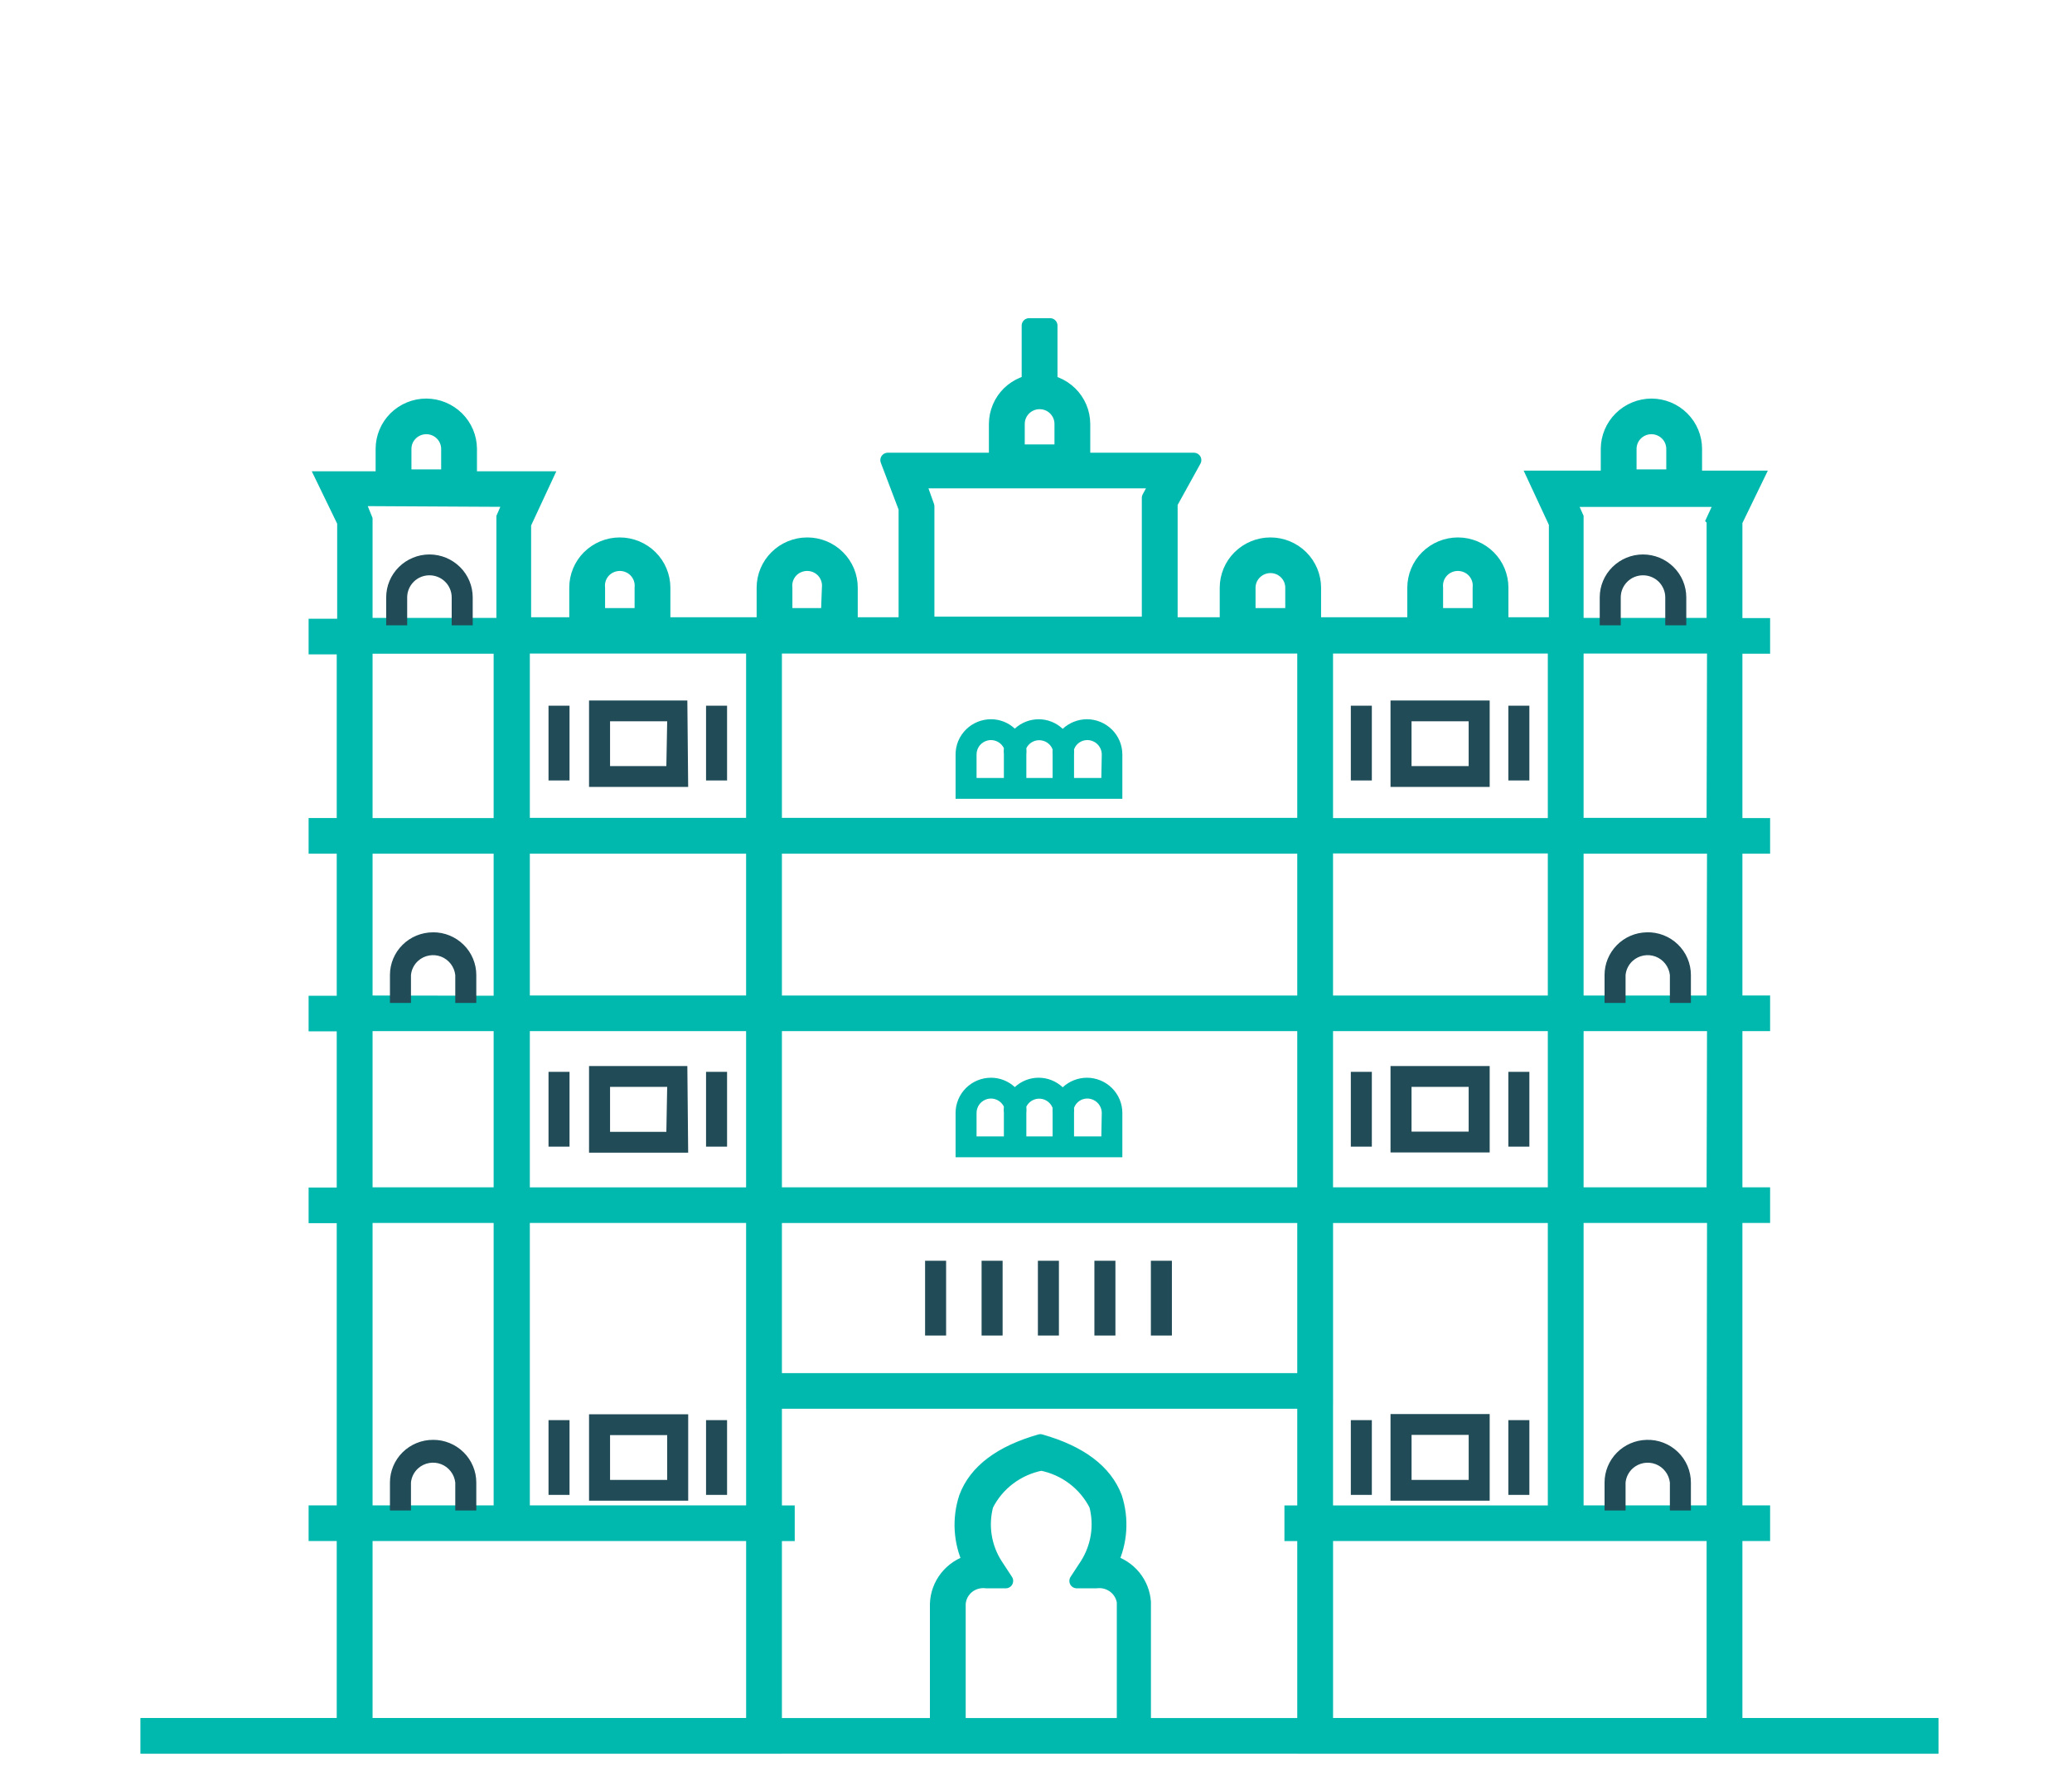 <svg width="70" height="60" viewBox="0 0 70 60" fill="none" xmlns="http://www.w3.org/2000/svg">
<path d="M39.535 21.788H30.608V17.172L29.991 15.546H40.336L39.535 16.996V21.788ZM31.318 21.084H38.825V16.82L39.137 16.25H31.013L31.318 17.108V21.084Z" fill="#00B9AE" stroke="#00B9AE" stroke-width="0.5" stroke-linejoin="round"/>
<path d="M58.615 58.296V51.815H59.551V51.111H58.615V41.069H59.551V40.365H58.615V34.588H59.551V33.884H58.615V28.592H59.551V27.889H58.615V21.837H59.551V21.133H58.615V17.615L59.325 16.151H51.867L52.577 17.678V21.105H17.693V17.699L18.403 16.172H10.931L11.641 17.636V21.154H10.676V21.858H11.626V27.888H10.676V28.592H11.626V33.892H10.676V34.595H11.626V40.372H10.676V41.076H11.626V51.111H10.676V51.815H11.626V58.295H5V59H26.166V51.816H26.599V51.112H26.166V47.347H44.076V51.112H43.643V51.816H44.076V59H65.235V58.297H58.615V58.296ZM17.283 16.876L17.02 17.481V21.126H12.337V17.551L12.053 16.848L17.283 16.876ZM16.928 27.889H12.337V21.837H16.927V27.889H16.928ZM12.337 40.365V34.588H16.927V40.365H12.337ZM16.927 41.069V51.111H12.337V41.069H16.927ZM12.337 33.884V28.592H16.927V33.892L12.337 33.884ZM25.457 58.296H12.337V51.815H25.457V58.295V58.296ZM25.457 47.346V51.111H17.65V41.069H25.456V47.346H25.457ZM25.457 40.366H17.65V34.588H25.456V40.365L25.457 40.366ZM25.457 33.884H17.65V28.592H25.456V33.884H25.457ZM25.457 27.882H17.65V21.83H25.456V27.882H25.457ZM44.076 46.642H26.166V41.07H44.076V46.643V46.642ZM44.076 40.365H26.166V34.588H44.076V40.365ZM44.076 33.885H26.166V28.592H44.076V33.884V33.885ZM44.076 27.882H26.166V21.83H44.076V27.882ZM44.786 21.83H52.541V27.889H44.785V21.829L44.786 21.83ZM44.786 28.585H52.541V33.885H44.785V28.585H44.786ZM44.786 34.588H52.541V40.365H44.785V34.588H44.786ZM44.786 47.346V41.07H52.541V51.112H44.785V47.347L44.786 47.346ZM57.906 58.296H44.786V51.815H57.906V58.295V58.296ZM57.906 51.111H53.25V41.069H57.92L57.905 51.111H57.906ZM57.906 40.365H53.25V34.588H57.92L57.905 40.365H57.906ZM57.906 33.885H53.25V28.592H57.92L57.905 33.884L57.906 33.885ZM57.906 27.882H53.25V21.83H57.92L57.905 27.882H57.906ZM57.906 17.552V21.126H53.25V17.481L52.98 16.876H58.217L57.905 17.551L57.906 17.552Z" fill="#00B9AE" stroke="#00B9AE" stroke-width="0.5"/>
<path d="M14.402 13.716C14.015 13.716 13.643 13.869 13.368 14.141C13.233 14.275 13.125 14.435 13.052 14.611C12.978 14.787 12.94 14.976 12.94 15.166V16.813H15.864V15.166C15.862 14.782 15.707 14.414 15.434 14.143C15.159 13.871 14.789 13.718 14.402 13.716ZM15.154 16.109H13.65V15.166C13.65 14.968 13.729 14.778 13.87 14.639C14.011 14.499 14.203 14.42 14.402 14.42C14.601 14.42 14.793 14.499 14.934 14.639C15.074 14.779 15.154 14.969 15.154 15.166V16.109ZM20.937 18.408C20.551 18.408 20.18 18.561 19.906 18.833C19.771 18.967 19.664 19.127 19.591 19.303C19.518 19.479 19.481 19.668 19.482 19.858V21.498H22.398V19.858C22.398 19.474 22.244 19.105 21.97 18.833C21.695 18.561 21.324 18.408 20.937 18.408ZM21.689 20.794H20.192V19.858C20.176 19.701 20.211 19.544 20.291 19.408C20.37 19.273 20.491 19.166 20.636 19.104C20.78 19.041 20.941 19.024 21.095 19.056C21.25 19.089 21.39 19.168 21.497 19.284C21.567 19.361 21.621 19.452 21.654 19.551C21.687 19.65 21.699 19.754 21.689 19.858V20.794ZM27.273 18.408C26.886 18.408 26.513 18.561 26.24 18.833C25.966 19.105 25.812 19.473 25.812 19.858V21.498H28.728V19.858C28.729 19.668 28.692 19.479 28.619 19.303C28.546 19.128 28.439 18.968 28.304 18.834C28.031 18.561 27.66 18.408 27.274 18.408H27.273ZM27.983 20.794H26.52V19.858C26.504 19.701 26.539 19.544 26.619 19.408C26.698 19.273 26.819 19.166 26.964 19.104C27.108 19.041 27.269 19.024 27.424 19.056C27.578 19.088 27.719 19.168 27.826 19.284C27.896 19.361 27.949 19.452 27.982 19.551C28.015 19.65 28.027 19.754 28.017 19.858L27.982 20.794H27.983ZM55.79 13.716C56.178 13.716 56.55 13.869 56.824 14.141C57.098 14.413 57.252 14.781 57.252 15.166V16.813H54.33V15.166C54.332 14.782 54.486 14.414 54.76 14.143C55.035 13.871 55.405 13.718 55.792 13.716H55.79ZM55.038 16.109H56.543V15.166C56.543 15.068 56.523 14.971 56.486 14.881C56.448 14.79 56.393 14.708 56.323 14.639C56.181 14.499 55.99 14.42 55.791 14.42C55.592 14.42 55.4 14.499 55.259 14.639C55.189 14.708 55.134 14.79 55.096 14.881C55.059 14.971 55.039 15.068 55.039 15.166V16.109H55.038ZM49.256 18.408C49.642 18.409 50.012 18.561 50.286 18.833C50.421 18.967 50.528 19.127 50.601 19.303C50.673 19.479 50.711 19.668 50.71 19.858V21.498H47.794V19.858C47.794 19.474 47.948 19.105 48.222 18.833C48.497 18.561 48.869 18.408 49.256 18.408ZM48.503 20.794H50.001V19.858C50.017 19.701 49.982 19.544 49.902 19.408C49.822 19.273 49.702 19.166 49.557 19.104C49.412 19.041 49.252 19.024 49.097 19.056C48.943 19.088 48.802 19.168 48.695 19.284C48.625 19.361 48.571 19.452 48.538 19.551C48.505 19.65 48.493 19.754 48.503 19.858V20.794ZM42.92 18.408C43.307 18.408 43.679 18.561 43.953 18.833C44.227 19.105 44.381 19.473 44.381 19.858V21.498H41.457V19.858C41.457 19.474 41.611 19.105 41.886 18.833C42.161 18.561 42.532 18.408 42.919 18.408H42.92ZM42.167 20.794H43.671V19.858C43.672 19.71 43.628 19.565 43.545 19.442C43.462 19.319 43.344 19.223 43.207 19.168C43.023 19.093 42.816 19.094 42.633 19.169C42.449 19.245 42.302 19.39 42.224 19.573C42.186 19.663 42.167 19.76 42.167 19.858V20.794ZM38.633 58.648V54.13C38.611 53.818 38.492 53.52 38.293 53.278C38.093 53.036 37.822 52.861 37.519 52.779C37.843 52.097 37.893 51.317 37.661 50.598C37.328 49.718 36.483 49.085 35.149 48.705V48.789V48.705C33.815 49.085 32.971 49.718 32.645 50.598C32.41 51.316 32.458 52.096 32.779 52.779C32.468 52.866 32.192 53.05 31.991 53.303C31.791 53.556 31.677 53.865 31.666 54.186V58.683H32.375V54.18C32.388 54.008 32.453 53.845 32.563 53.712C32.672 53.579 32.82 53.484 32.986 53.438C33.096 53.407 33.212 53.398 33.326 53.413H33.979L33.624 52.871C33.434 52.573 33.309 52.24 33.255 51.891C33.201 51.542 33.221 51.186 33.312 50.845C33.492 50.484 33.755 50.169 34.079 49.925C34.403 49.681 34.779 49.515 35.178 49.437C35.577 49.514 35.953 49.681 36.277 49.925C36.6 50.169 36.863 50.484 37.044 50.845C37.134 51.186 37.153 51.542 37.099 51.891C37.045 52.239 36.92 52.573 36.732 52.871L36.377 53.413H37.03C37.25 53.385 37.472 53.443 37.65 53.574C37.827 53.705 37.945 53.9 37.98 54.117V58.614L38.633 58.649V58.648Z" fill="#00B9AE" stroke="#00B9AE" stroke-width="0.5" stroke-linejoin="round"/>
<path d="M50.327 23.667H46.977V26.587H50.327V23.667ZM49.617 25.883H47.687V24.37H49.617V25.883ZM51.668 23.843H50.958V26.369H51.668V23.843ZM46.346 23.843H45.636V26.369H46.346V23.843ZM50.327 36.017H46.977V38.937H50.327V36.017ZM49.617 38.233H47.687V36.721H49.617V38.234V38.233ZM51.668 36.214H50.958V38.74H51.668V36.214ZM46.346 36.214H45.636V38.74H46.346V36.214ZM46.978 50.703H50.327V47.775H46.977V50.703H46.978ZM47.688 48.479H49.618V50H47.688V48.48V48.479ZM51.668 47.98H50.958V50.506H51.668V47.98ZM46.346 47.98H45.636V50.506H46.346V47.98ZM23.222 23.667H19.9V26.587H23.249L23.221 23.667H23.222ZM22.512 25.883H20.61V24.37H22.54L22.512 25.883ZM24.563 23.843H23.853V26.369H24.563V23.843ZM19.241 23.843H18.531V26.369H19.241V23.843ZM23.222 36.017H19.9V38.944H23.249L23.221 36.017H23.222ZM22.512 38.241H20.61V36.721H22.54L22.512 38.241ZM24.563 36.214H23.853V38.74H24.563V36.214ZM19.241 36.214H18.531V38.74H19.241V36.214ZM19.9 50.703H23.25V47.783H19.9V50.703ZM20.61 48.486H22.54V50H20.61V48.487V48.486ZM24.563 47.98H23.853V50.506H24.563V47.98ZM19.241 47.98H18.531V50.506H19.241V47.98ZM13.756 20.183C13.756 19.986 13.836 19.796 13.976 19.656C14.117 19.515 14.309 19.437 14.508 19.437C14.707 19.437 14.898 19.515 15.04 19.656C15.181 19.796 15.26 19.986 15.26 20.183V21.127H15.97V20.183C15.97 19.799 15.816 19.43 15.542 19.159C15.267 18.886 14.896 18.733 14.508 18.733C14.121 18.733 13.75 18.886 13.475 19.159C13.201 19.43 13.047 19.799 13.047 20.183V21.127H13.756V20.183ZM14.629 31.5C14.243 31.5 13.873 31.651 13.6 31.922C13.327 32.192 13.174 32.559 13.174 32.942V33.885H13.884V32.942C13.902 32.757 13.989 32.586 14.127 32.462C14.23 32.37 14.357 32.308 14.494 32.283C14.63 32.258 14.77 32.271 14.9 32.32C15.029 32.37 15.143 32.454 15.227 32.564C15.312 32.673 15.365 32.804 15.381 32.942V33.885H16.091V32.942C16.091 32.751 16.053 32.563 15.979 32.387C15.906 32.212 15.798 32.052 15.662 31.919C15.387 31.648 15.015 31.496 14.629 31.499V31.5ZM14.629 48.647C14.244 48.646 13.874 48.798 13.6 49.069C13.327 49.339 13.174 49.707 13.174 50.089V51.032H13.884V50.089C13.902 49.904 13.989 49.733 14.127 49.609C14.23 49.517 14.357 49.455 14.494 49.43C14.63 49.405 14.77 49.418 14.9 49.467C15.029 49.517 15.143 49.601 15.227 49.711C15.312 49.82 15.365 49.951 15.381 50.089V51.032H16.091V50.089C16.091 49.899 16.053 49.71 15.979 49.535C15.905 49.359 15.798 49.2 15.662 49.067C15.526 48.932 15.364 48.826 15.187 48.754C15.01 48.682 14.82 48.645 14.629 48.647ZM54.755 20.183C54.755 19.986 54.834 19.796 54.975 19.656C55.116 19.515 55.307 19.437 55.507 19.437C55.706 19.437 55.897 19.515 56.039 19.656C56.179 19.796 56.259 19.986 56.259 20.183V21.127H56.969V20.183C56.969 19.799 56.815 19.43 56.54 19.159C56.265 18.886 55.894 18.733 55.506 18.733C55.119 18.733 54.748 18.886 54.473 19.159C54.199 19.43 54.045 19.799 54.045 20.183V21.127H54.755V20.183ZM55.627 31.5C55.247 31.508 54.887 31.664 54.622 31.934C54.357 32.204 54.208 32.565 54.208 32.942V33.885H54.918V32.942C54.936 32.757 55.023 32.586 55.161 32.462C55.264 32.37 55.391 32.308 55.528 32.283C55.664 32.258 55.804 32.271 55.934 32.32C56.063 32.37 56.177 32.454 56.261 32.564C56.346 32.673 56.399 32.804 56.415 32.942V33.885H57.125V32.942C57.125 32.748 57.086 32.557 57.01 32.379C56.934 32.201 56.823 32.041 56.684 31.907C56.544 31.772 56.379 31.666 56.197 31.596C56.016 31.526 55.822 31.493 55.628 31.499L55.627 31.5ZM55.627 48.647C55.247 48.657 54.887 48.813 54.622 49.082C54.357 49.352 54.208 49.713 54.208 50.09V51.033H54.918V50.09C54.936 49.905 55.023 49.734 55.161 49.61C55.264 49.518 55.391 49.456 55.528 49.431C55.664 49.406 55.804 49.419 55.934 49.468C56.063 49.518 56.177 49.602 56.261 49.712C56.346 49.821 56.399 49.952 56.415 50.09V51.033H57.125V50.09C57.125 49.897 57.086 49.705 57.01 49.527C56.934 49.349 56.823 49.189 56.684 49.055C56.544 48.92 56.379 48.814 56.197 48.744C56.016 48.674 55.822 48.641 55.628 48.647H55.627Z" fill="#204B57"/>
<path d="M35.121 12.88C34.735 12.878 34.364 13.029 34.088 13.3C33.953 13.434 33.845 13.593 33.772 13.768C33.698 13.944 33.66 14.132 33.659 14.322V15.968H36.583V14.322C36.582 14.132 36.544 13.944 36.47 13.769C36.396 13.594 36.288 13.435 36.153 13.302C35.878 13.031 35.507 12.879 35.121 12.879V12.88ZM35.873 15.265H34.37V14.322C34.37 14.124 34.45 13.934 34.59 13.794C34.732 13.653 34.923 13.575 35.122 13.575C35.322 13.575 35.513 13.653 35.654 13.794C35.794 13.934 35.874 14.124 35.874 14.322V15.265H35.873Z" fill="#00B9AE" stroke="#00B9AE" stroke-width="0.5" stroke-linejoin="round"/>
<path d="M35.476 11H34.766V12.879H35.476V11Z" fill="#00B9AE" stroke="#00B9AE" stroke-width="0.5" stroke-linejoin="round"/>
<path d="M36.718 24.3C36.415 24.302 36.124 24.418 35.902 24.624C35.684 24.418 35.395 24.302 35.095 24.301C34.794 24.3 34.505 24.413 34.284 24.617C34.066 24.414 33.78 24.301 33.482 24.3C33.164 24.3 32.859 24.425 32.634 24.648C32.523 24.758 32.435 24.889 32.374 25.033C32.314 25.178 32.283 25.333 32.283 25.489V26.989H37.917V25.489C37.917 25.174 37.79 24.871 37.565 24.649C37.34 24.426 37.035 24.3 36.718 24.3ZM32.992 26.285V25.489C32.992 25.393 33.021 25.298 33.075 25.218C33.129 25.139 33.206 25.077 33.295 25.041C33.409 24.994 33.537 24.992 33.652 25.037C33.767 25.081 33.861 25.167 33.915 25.278C33.907 25.348 33.907 25.419 33.915 25.489V26.285H32.992ZM34.674 26.285V25.489C34.681 25.419 34.681 25.349 34.674 25.279C34.715 25.194 34.781 25.123 34.862 25.075C34.944 25.027 35.038 25.004 35.132 25.009C35.226 25.014 35.317 25.046 35.393 25.101C35.469 25.156 35.528 25.232 35.561 25.32C35.558 25.377 35.558 25.433 35.561 25.49V26.284H34.674V26.285ZM37.207 26.285H36.285V25.489C36.289 25.433 36.289 25.376 36.285 25.32C36.318 25.227 36.378 25.147 36.458 25.091C36.538 25.034 36.634 25.004 36.732 25.004C36.861 25.004 36.985 25.055 37.077 25.146C37.168 25.237 37.221 25.36 37.222 25.489L37.207 26.285ZM36.718 36.412C36.415 36.414 36.124 36.529 35.902 36.735C35.684 36.529 35.395 36.413 35.095 36.412C34.794 36.41 34.504 36.523 34.284 36.728C34.066 36.526 33.78 36.413 33.482 36.412C33.164 36.412 32.859 36.537 32.634 36.76C32.523 36.87 32.435 37.001 32.375 37.145C32.315 37.289 32.283 37.444 32.283 37.6V39.1H37.917V37.6C37.917 37.285 37.79 36.983 37.565 36.76C37.34 36.537 37.035 36.412 36.718 36.412ZM32.992 38.396V37.601C32.992 37.505 33.021 37.41 33.075 37.33C33.129 37.25 33.206 37.188 33.295 37.152C33.409 37.105 33.537 37.104 33.652 37.148C33.767 37.193 33.861 37.279 33.915 37.39C33.907 37.46 33.907 37.53 33.915 37.6V38.396H32.992ZM34.674 38.396V37.601C34.681 37.531 34.681 37.46 34.674 37.39C34.715 37.305 34.781 37.234 34.862 37.186C34.944 37.138 35.038 37.115 35.132 37.12C35.226 37.125 35.317 37.157 35.393 37.212C35.469 37.268 35.528 37.344 35.561 37.432C35.558 37.488 35.558 37.545 35.561 37.601V38.396H34.674ZM37.207 38.396H36.285V37.601C36.289 37.545 36.289 37.488 36.285 37.432C36.318 37.339 36.378 37.259 36.458 37.202C36.538 37.145 36.634 37.115 36.732 37.115C36.861 37.116 36.985 37.167 37.077 37.258C37.168 37.349 37.221 37.472 37.222 37.601L37.207 38.396Z" fill="#00B9AE"/>
<path d="M31.963 42.596H31.253V45.123H31.963V42.596ZM33.872 42.596H33.162V45.123H33.872V42.596ZM35.774 42.596H35.064V45.123H35.774V42.596ZM37.683 42.596H36.973V45.123H37.683V42.596ZM39.591 42.596H38.881V45.123H39.591V42.596Z" fill="#204B57"/>
<path d="M65.235 58.296H5V59H65.235V58.296Z" fill="#00B9AE" stroke="#00B9AE" stroke-width="0.5"/>
</svg>
